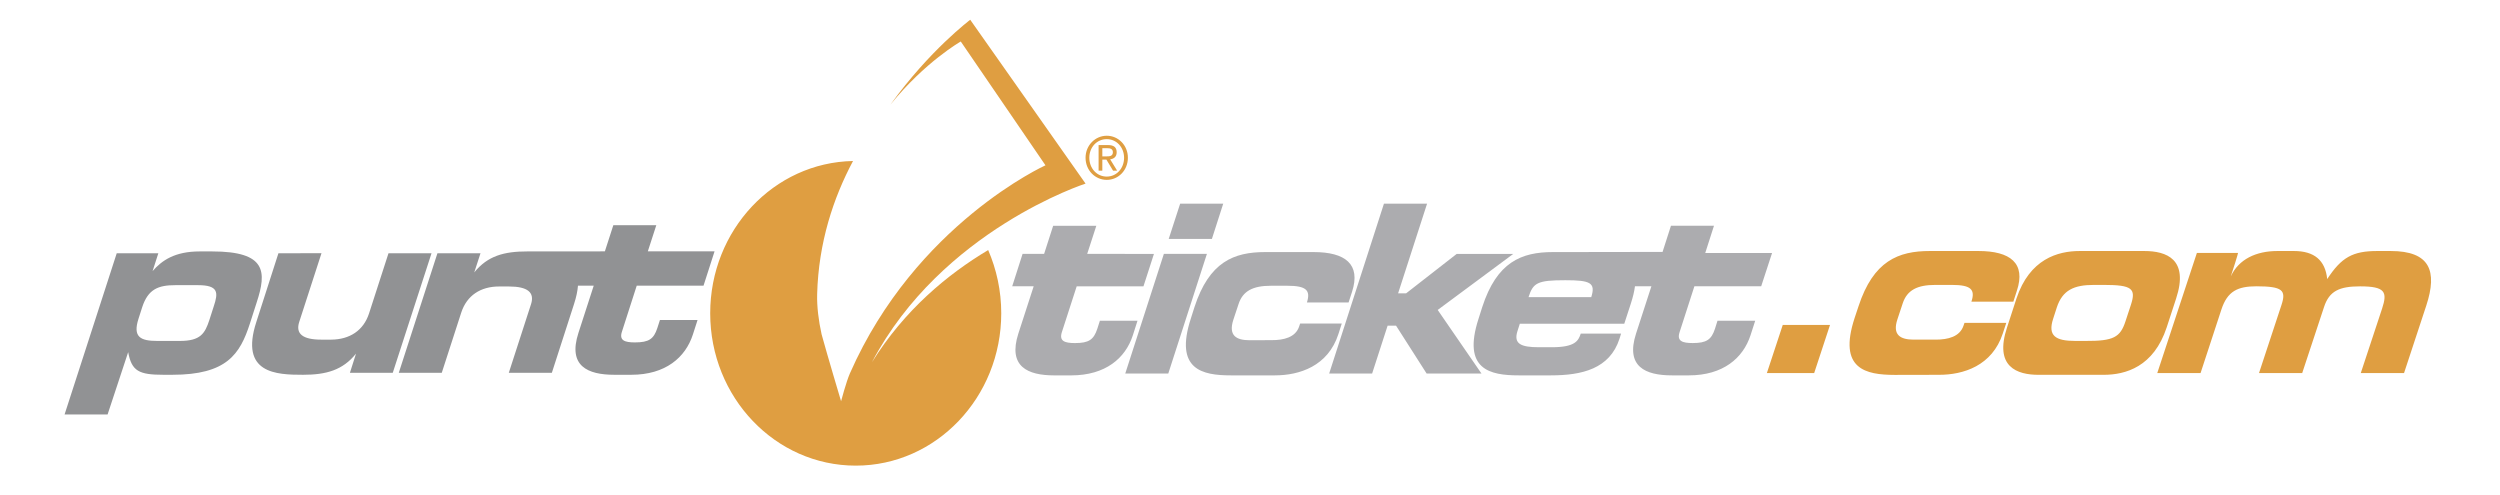 <?xml version="1.0" encoding="utf-8"?>
<!-- Generator: Adobe Illustrator 17.0.0, SVG Export Plug-In . SVG Version: 6.00 Build 0)  -->
<!DOCTYPE svg PUBLIC "-//W3C//DTD SVG 1.1//EN" "http://www.w3.org/Graphics/SVG/1.1/DTD/svg11.dtd">
<svg version="1.1" id="Layer_1" xmlns="http://www.w3.org/2000/svg" xmlns:xlink="http://www.w3.org/1999/xlink" x="0px" y="0px"
	 width="1176.464px" height="232.927px" viewBox="0 0 1176.464 232.927" enable-background="new 0 0 1176.464 232.927"
	 xml:space="preserve">
<g>
	<path fill="#ACACAF" d="M719.307,139.826h29.516c2.145-6.751-0.392-7.96-12.188-7.96
		C723.431,131.866,721.473,133.075,719.307,139.826z M695.782,149.983l1.724-5.43c6.895-21.323,18.497-25.931,33.296-25.931h6.037
		l45.539-0.073l3.949-12.305h20.245l-4.108,12.815h31.445l-5.118,15.665h-31.434l-6.978,21.624c-1.352,4.17,1.328,5.09,6.172,5.09
		c6.514,0,8.807-1.59,10.497-6.73l1.181-3.779h17.748l-2.207,6.854c-3.501,10.725-12.902,18.86-29.006,18.86h-7.999
		c-12.444,0-21.886-4.091-16.87-19.643l7.225-22.276h-7.729c-0.301,2.355-0.947,5.101-1.957,8.188l-3.075,9.446h-49.16l-1.112,3.496
		c-1.872,5.911,1.59,7.545,10.01,7.545h6.229c10.951,0,12.455-3.057,13.551-6.399h18.984l-0.76,2.439
		c-4.586,14.123-17.623,17.203-32.269,17.203h-15.166C701.257,176.644,687.997,173.99,695.782,149.983z M479.211,157.002
		l7.223-22.276h-10.105l4.886-15.269h10.134l4.256-13.212h20.313l-4.295,13.212l31.399,0.04l-4.919,15.229h-31.423l-6.996,21.624
		c-1.321,4.17,1.327,5.09,6.202,5.09c6.514,0,8.795-1.59,10.497-6.73l1.208-3.779h17.703l-2.191,6.854
		c-3.46,10.725-12.828,18.86-29.011,18.86h-8.012C483.654,176.644,474.224,172.531,479.211,157.002z M567.958,119.457l-18.19,56.338
		h-20.245l18.179-56.338H567.958z M575.629,95.85l-5.333,16.6h-20.324l5.39-16.6H575.629z M560.377,149.943l1.714-5.39
		c6.923-21.323,18.531-25.931,33.295-25.931h22.776c14.933,0,22.286,5.708,18.105,18.656l-1.641,5.056h-19.608
		c1.843-5.765-0.347-7.858-9.198-7.858h-7.757c-8.477,0-13.232,2.474-15.228,8.652l-2.474,7.467
		c-2.326,7.314,1.384,9.516,7.728,9.516l10.293-0.046c5.697,0.046,11.33-1.288,13.005-6.502l0.442-1.316h19.598l-1.6,4.988
		c-4.88,15.086-18.327,19.409-29.892,19.409h-20.732C565.858,176.644,552.581,173.99,560.377,149.943z M625.481,175.795
		l25.782-79.944h20.296l-13.635,42.188h3.773l23.791-18.542h26.622l-35.554,26.361l20.608,29.936H671.36l-14.389-22.526h-3.983
		l-7.291,22.526H625.481z"/>
	<path fill="#DF9E41" d="M334.212,147.425c0-39.148,29.959-70.966,67.209-71.657c-9.232,17.314-16.245,38.376-16.881,62.675
		c-0.158,5.793,0.675,12.449,2.088,18.866c2.679,9.811,9.169,31.501,9.169,31.501s2.452-9.247,4.154-13.095
		c30.934-70.283,92.032-97.923,92.032-97.923l-39.86-58.265c0,0-16.795,9.538-33.102,29.705
		c18.469-25.626,37.557-39.928,37.557-39.928L510.844,86.4c0,0-67.771,21.857-100.532,84.083
		c15.297-24.568,35.554-41.386,54.715-52.808c3.921,9.095,6.145,19.115,6.145,29.749c0,39.598-30.686,71.696-68.451,71.696
		C364.863,219.121,334.212,187.022,334.212,147.425z M510.844,74.223c0-5.861,4.596-10.349,9.974-10.349
		c5.426,0,9.948,4.487,9.948,10.349c0,5.97-4.522,10.424-9.948,10.424C515.394,84.647,510.844,80.193,510.844,74.223z
		 M512.614,74.223c0,5.047,3.591,8.875,8.203,8.875c4.586,0,8.16-3.828,8.16-8.875c-0.028-4.965-3.574-8.749-8.16-8.749
		C516.205,65.474,512.614,69.259,512.614,74.223z M516.982,80.324V68.264h4.443c2.797,0,4.067,1.123,4.067,3.401
		c0,2.147-1.345,3.092-3.063,3.308l3.291,5.352h-1.93l-3.12-5.207h-1.93v5.207H516.982z M518.741,69.747v3.85h1.918
		c1.555,0,3.042-0.116,3.042-1.966c0-1.617-1.328-1.884-2.537-1.884H518.741z"/>
	<path fill="#919294" d="M66.921,144.554l-1.759,5.491c-2.724,8.534,0.868,10.396,8.885,10.396h10.61
		c9.742,0,11.791-3.535,13.868-9.845l2.105-6.559c2.105-6.304,2.23-9.845-7.473-9.845H82.525
		C74.508,134.192,69.69,136.058,66.921,144.554z M30.392,195.034l24.535-75.844h19.581l-2.712,8.397
		c4.369-5.005,10.378-9.271,22.174-9.271h5.867c25.618,0,25.664,9.601,20.978,23.928l-3.257,10.139
		c-4.642,14.322-10.9,23.984-36.507,23.984h-4.108c-11.519,0-14.98-1.685-16.625-10.655l-9.686,29.322H30.392z M203.063,119.19
		l-18.236,56.24h-20.161l2.872-9.026c-6.27,7.824-14.072,9.963-24.944,9.963c-12.545,0-29.856-0.572-21.97-24.847l10.395-32.33
		l20.274-0.045l-10.487,32.375c-1.77,5.521,1.572,8.308,10.395,8.308h4.687c8.664-0.08,15.149-4.272,17.771-12.302l9.158-28.336
		H203.063z M187.664,175.431l18.18-56.24h20.267l-2.939,9.01c6.333-7.829,14.072-9.884,24.943-9.884
		c8.994,0,36.529-0.028,36.529-0.028l3.983-12.323h20.223l-3.995,12.323h31.4l-5.186,16.144h-31.433l-6.945,21.6
		c-1.413,4.183,1.271,5.102,6.083,5.102c6.587,0,8.88-1.601,10.553-6.74l1.227-3.797h17.702l-2.201,6.843
		c-3.478,10.741-12.834,18.929-28.994,18.929h-7.989c-12.483,0-21.925-4.091-16.88-19.671l7.207-22.265h-7.411
		c-0.199,2.474-0.777,5.361-1.872,8.697l-10.423,32.302h-20.257l10.464-32.302c1.776-5.515-1.583-8.312-10.419-8.312h-4.63
		c-8.681,0-15.166,4.222-17.793,12.278l-9.169,28.336H187.664z"/>
	<path fill="#DF9E41" d="M1015.182,175.545l18.639-56.514h19.349c0,0,0.232,0-3.398,11.054c3.745-8.126,11.961-11.962,21.97-11.962
		h7.728c9.602,0,14.747,4.324,15.683,13.21c6.708-10.27,12.024-13.21,23.582-13.21h6.264c18.566,0,22.095,9.443,16.778,25.658
		l-10.469,31.764h-20.358l10.038-30.367c2.554-7.763,1.503-10.423-10.378-10.423c-9.748,0-14.464,2.195-16.926,9.64l-10.298,31.15
		h-20.325l10.565-32.018c2.326-7.007,0.477-8.771-11.835-8.801c-8.705,0.029-13.607,2.225-16.462,11.014l-9.776,29.806H1015.182z
		 M831.47,175.545l7.466-22.634h22.242l-7.45,22.634H831.47z M872.76,149.626l1.814-5.452c7.008-21.409,18.753-26.051,33.562-26.051
		h22.866c15.047,0,22.4,5.731,18.106,18.713l-1.657,5.119h-19.74c1.936-5.732-0.255-7.876-9.15-7.876h-7.859
		c-8.442,0-13.261,2.44-15.32,8.692l-2.485,7.496c-2.433,7.324,1.317,9.561,7.661,9.561h10.377c5.736,0,11.331-1.345,13.078-6.599
		l0.443-1.277h19.666l-1.629,4.96c-4.977,15.183-18.481,19.518-30.156,19.473l-20.723,0.045
		C878.121,176.385,864.832,173.797,872.76,149.626z M944.495,154.052l4.414-13.55c6.169-18.594,19.429-22.379,29.783-22.379h30.373
		c10.395,0,21.096,3.785,14.979,22.379l-4.427,13.55c-6.127,18.582-19.33,22.333-29.708,22.333h-30.436
		C949.154,176.43,938.355,172.634,944.495,154.052z M967.906,144.667l-1.702,5.276c-2.667,8.086,1.083,10.497,10.384,10.497h4.901
		c13.147,0.079,16.291-1.748,18.741-9.248l2.57-7.824c2.452-7.519,0.5-9.289-12.607-9.289h-4.88
		C975.985,134.079,970.59,136.519,967.906,144.667z"/>
</g>
</svg>
